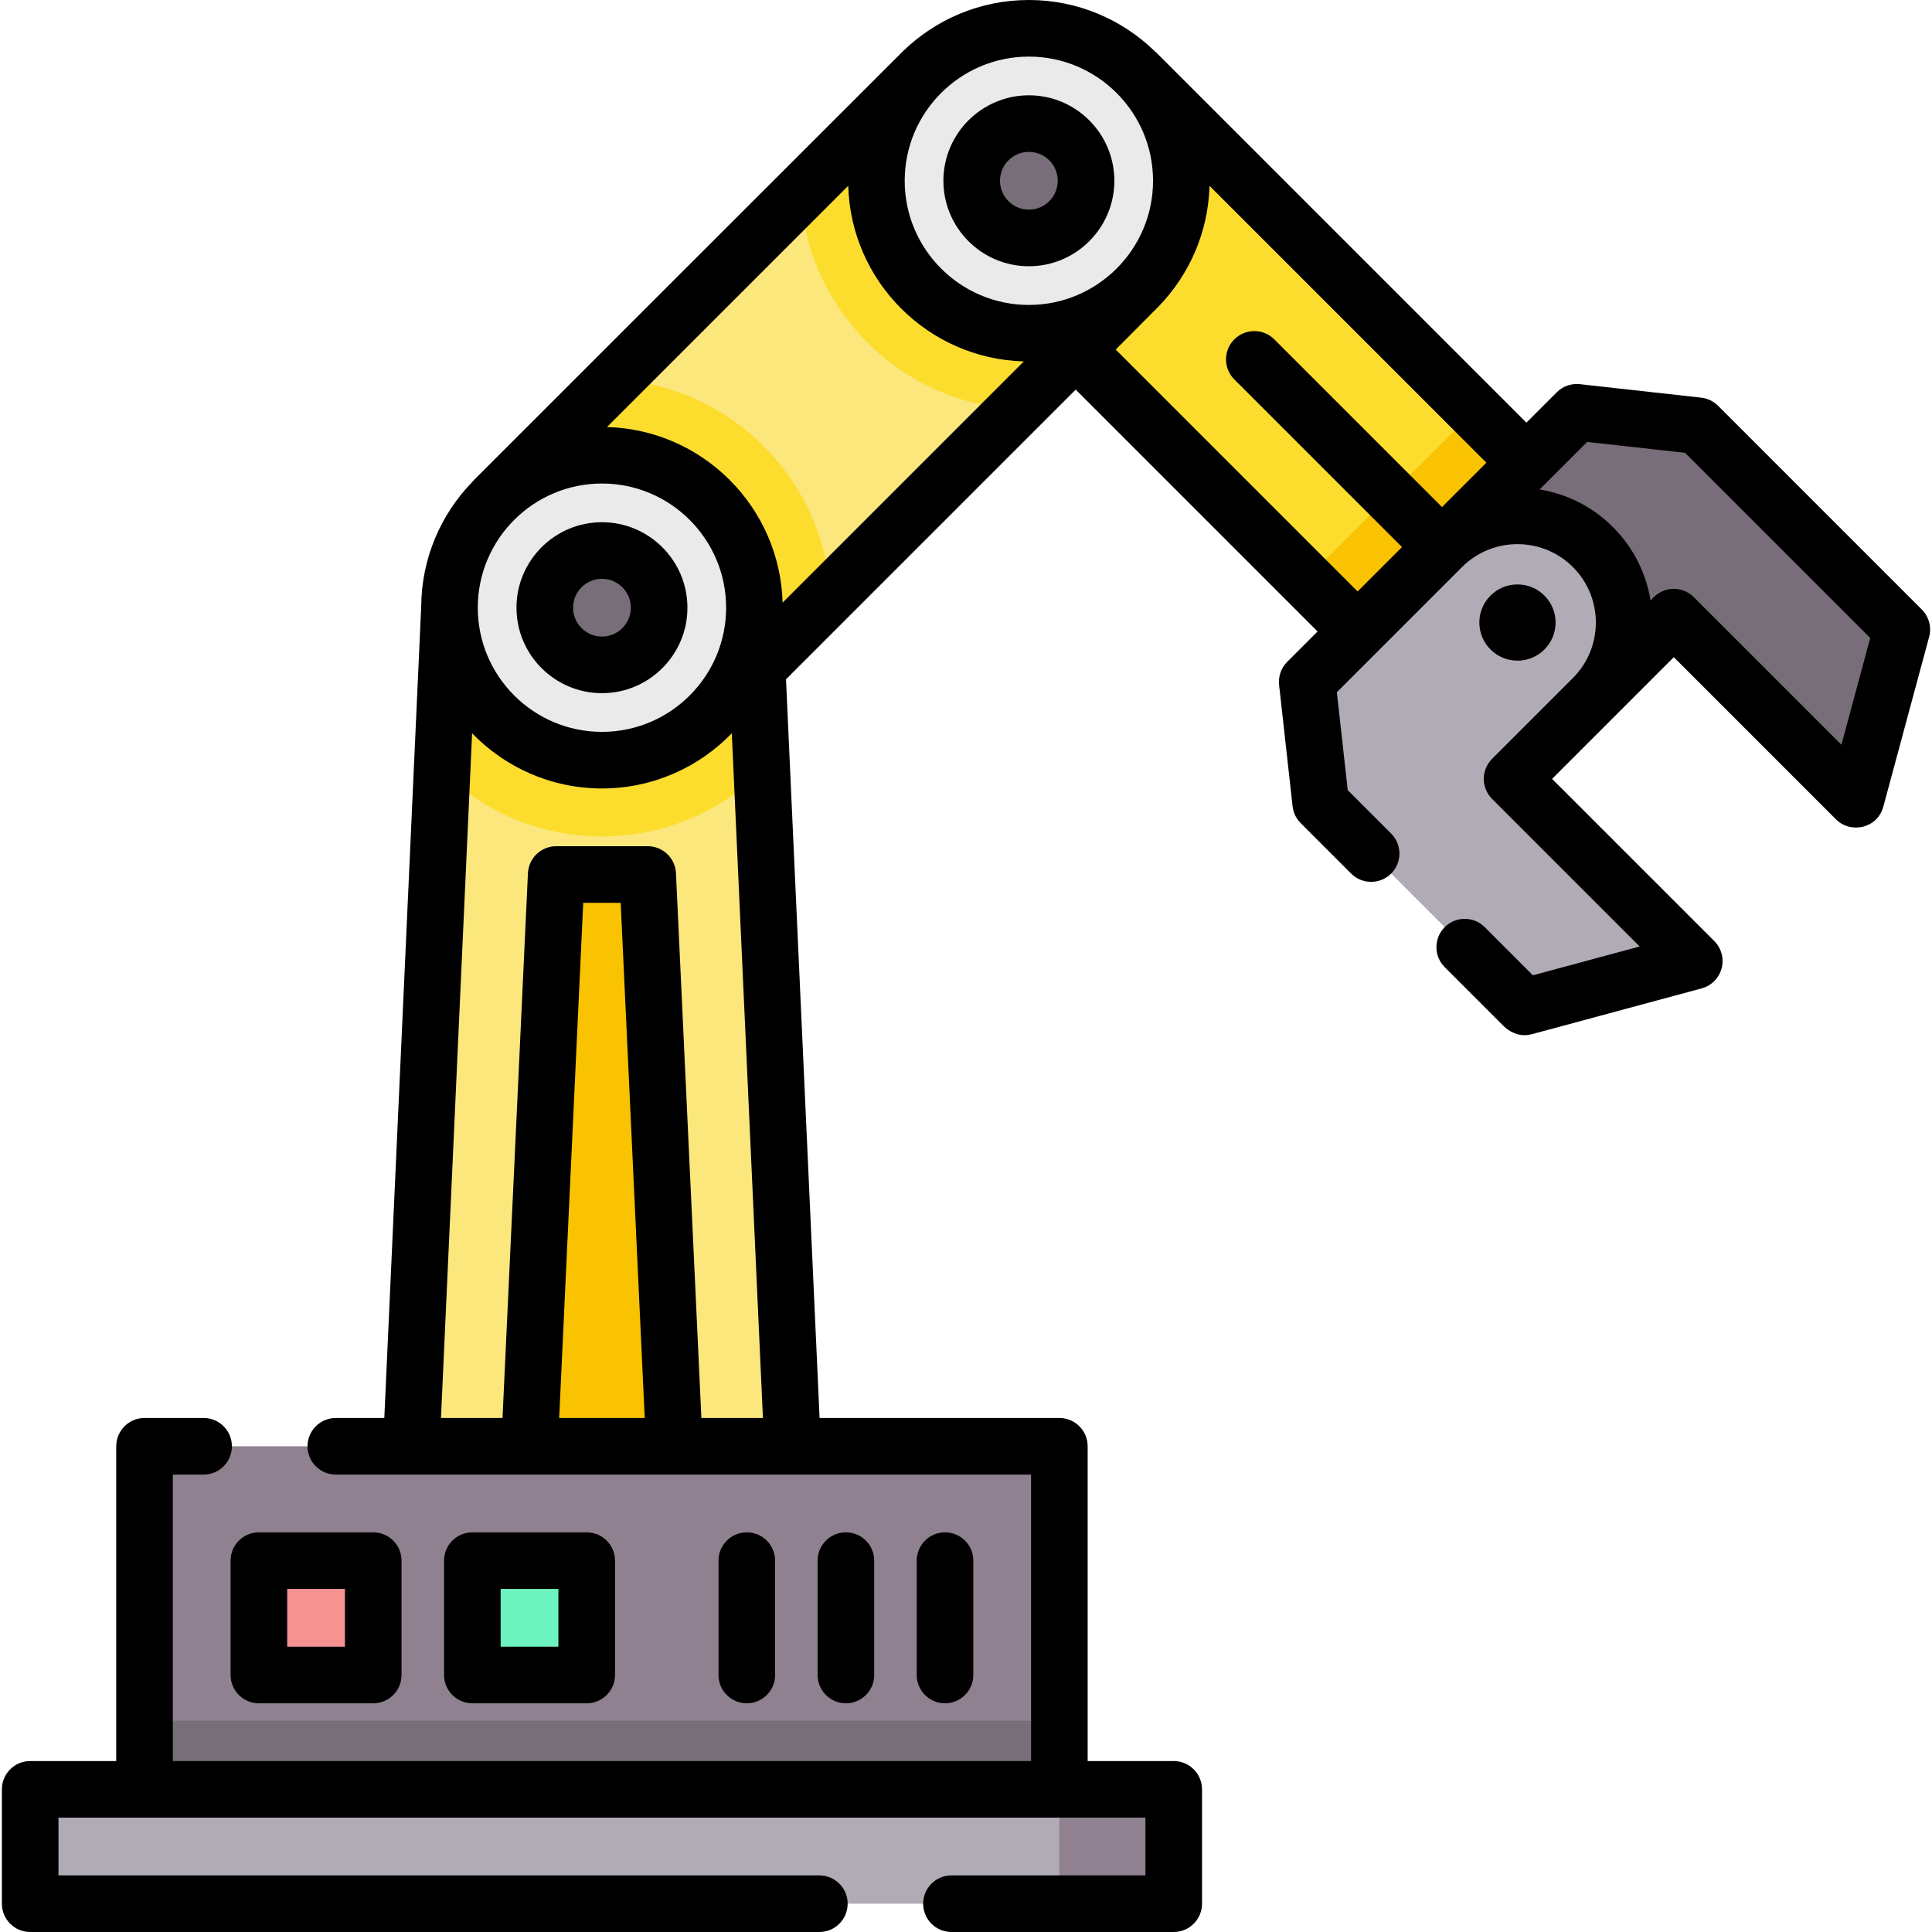 <svg id="Capa_1" enable-background="new 0 0 512 512" height="512" viewBox="0 0 512 512" width="512" xmlns="http://www.w3.org/2000/svg"><g><g><path d="m298.874 20.312h63.264v146.057h-63.264z" fill="#fcdd2e" transform="matrix(.707 -.707 .707 .707 30.801 261.042)"/></g><g><path d="m343.622 128.345h63.264v19.489h-63.264z" fill="#f9c301" transform="matrix(.707 -.707 .707 .707 12.266 305.791)"/></g><g><path d="m38.304 383.28h242.439v90.915h-242.439z" fill="#8f818f"/></g><g><path d="m210.032 383.28h-101.016l10.101-222.235h80.813z" fill="#fbe77b"/></g><g><path d="m117.15 204.324c10.937 10.71 25.894 17.33 42.374 17.33s31.437-6.62 42.374-17.33l-1.967-43.28h-80.813z" fill="#fcdd2e"/></g><g><g><path d="m140.331 383.28 7.071-151.524h24.244l7.071 151.524z" fill="#f9c301"/></g></g><g><path d="m136.092 64.069h160.002v80.813h-160.002z" fill="#fbe77b" transform="matrix(.707 -.707 .707 .707 -10.583 183.401)"/></g><g><path d="m244.09 19.335-31.94 31.939c1.693 30.744 26.4 55.451 57.143 57.143l31.94-31.94z" fill="#fcdd2e"/></g><g><path d="m188.096 189.616 31.94-31.94c-1.693-30.744-26.4-55.451-57.143-57.143l-31.94 31.94z" fill="#fcdd2e"/></g><g><path d="m38.304 456.012h242.439v18.183h-242.439z" fill="#786e79"/></g><g><path d="m68.609 413.585h30.305v30.305h-30.305z" fill="#f59393" transform="matrix(0 1 -1 0 512.5 344.976)"/></g><g><path d="m125.178 413.585h30.305v30.305h-30.305z" fill="#6df3bf" transform="matrix(0 1 -1 0 569.069 288.407)"/></g><g><path d="m8 474.195h303.049v30.305h-303.049z" fill="#b1abb5"/></g><g><path d="m280.743 474.195h30.305v30.305h-30.305z" fill="#8f818f"/></g><g><circle cx="159.524" cy="161.045" fill="#eaeaea" r="40.407"/></g><g><circle cx="159.524" cy="161.045" fill="#786e79" r="15.152"/></g><g><circle cx="272.662" cy="47.907" fill="#eaeaea" r="40.407"/></g><g><circle cx="272.662" cy="47.907" fill="#786e79" r="15.152"/></g><g><g><g><path d="m382.145 144.98 35.714-35.715 32.143 3.572 53.998 53.998-12.143 45-48.283-48.284-21.429 21.429z" fill="#786e79"/></g><g><path d="m382.145 144.98-35.715 35.715 3.571 32.143 53.998 53.998 45-12.143-48.284-48.284 21.429-21.429c11.046-11.046 11.046-28.955 0-40-11.045-11.046-28.954-11.046-39.999 0z" fill="#b1abb5"/></g></g></g><g><path d="m61.109 443.89c0 4.142 3.358 7.5 7.5 7.5h30.305c4.142 0 7.5-3.358 7.5-7.5v-30.305c0-4.142-3.358-7.5-7.5-7.5h-30.305c-4.142 0-7.5 3.358-7.5 7.5zm15-22.805h15.305v15.305h-15.305z"/><path d="m257.939 443.89v-30.305c0-4.142-3.358-7.5-7.5-7.5s-7.5 3.358-7.5 7.5v30.305c0 4.142 3.358 7.5 7.5 7.5s7.5-3.358 7.5-7.5z"/><path d="m155.484 451.39c4.142 0 7.5-3.358 7.5-7.5v-30.305c0-4.142-3.358-7.5-7.5-7.5h-30.305c-4.142 0-7.5 3.358-7.5 7.5v30.305c0 4.142 3.358 7.5 7.5 7.5zm-22.806-30.305h15.305v15.305h-15.305z"/><path d="m231.674 443.89v-30.305c0-4.142-3.358-7.5-7.5-7.5s-7.5 3.358-7.5 7.5v30.305c0 4.142 3.358 7.5 7.5 7.5s7.5-3.358 7.5-7.5z"/><path d="m205.41 443.89v-30.305c0-4.142-3.358-7.5-7.5-7.5s-7.5 3.358-7.5 7.5v30.305c0 4.142 3.358 7.5 7.5 7.5s7.5-3.358 7.5-7.5z"/><path d="m159.524 183.697c12.491 0 22.652-10.162 22.652-22.652s-10.162-22.653-22.652-22.653-22.652 10.162-22.652 22.653 10.161 22.652 22.652 22.652zm0-30.305c4.22 0 7.652 3.433 7.652 7.653s-3.433 7.652-7.652 7.652-7.652-3.433-7.652-7.652 3.432-7.653 7.652-7.653z"/><path d="m272.662 70.559c12.491 0 22.652-10.162 22.652-22.652s-10.162-22.653-22.652-22.653-22.652 10.162-22.652 22.653 10.161 22.652 22.652 22.652zm0-30.305c4.22 0 7.652 3.433 7.652 7.653s-3.433 7.652-7.652 7.652-7.652-3.433-7.652-7.652 3.432-7.653 7.652-7.653z"/><path d="m509.303 161.531-53.998-53.998c-1.204-1.204-2.782-1.963-4.475-2.151l-32.144-3.571c-2.263-.252-4.521.54-6.131 2.151l-8.044 8.044-97.974-97.974c-.187-.187-.381-.361-.582-.524-8.626-8.352-20.366-13.508-33.293-13.508-12.928 0-24.668 5.156-33.295 13.509-.2.163-113.718 113.661-113.718 113.661-.186.186-.36.38-.523.58-8.277 8.548-13.407 20.154-13.5 32.943 0 .004-.001.008-.001.012l-9.776 215.076h-12.853c-4.142 0-7.5 3.358-7.5 7.5s3.358 7.5 7.5 7.5h184.247v75.915h-227.439v-75.916h8.156c4.142 0 7.5-3.358 7.5-7.5s-3.358-7.5-7.5-7.5h-15.656c-4.142 0-7.5 3.358-7.5 7.5v83.415h-22.804c-4.142 0-7.5 3.358-7.5 7.5v30.305c0 4.142 3.358 7.5 7.5 7.5h209.14c4.142 0 7.5-3.358 7.5-7.5s-3.358-7.5-7.5-7.5h-201.64v-15.305h288.049v15.305h-51.4c-4.142 0-7.5 3.358-7.5 7.5s3.358 7.5 7.5 7.5h58.9c4.142 0 7.5-3.358 7.5-7.5v-30.305c0-4.142-3.358-7.5-7.5-7.5h-22.805v-83.415c0-4.142-3.358-7.5-7.5-7.5h-63.544l-8.9-195.762 76.771-76.771 64.1 64.1-8.044 8.044c-1.611 1.611-2.402 3.867-2.151 6.131l3.572 32.143c.188 1.693.947 3.271 2.151 4.475l13.364 13.365c2.928 2.93 7.677 2.929 10.606 0s2.929-7.677 0-10.606l-11.504-11.504-2.883-25.946 33.166-33.166c8.103-8.104 21.289-8.104 29.394 0 8.104 8.104 8.104 21.29 0 29.394l-21.429 21.429c-1.407 1.406-2.197 3.314-2.197 5.303s.79 3.897 2.197 5.303l39.117 39.117-28.295 7.635-12.762-12.762c-2.929-2.929-7.678-2.929-10.606 0-2.929 2.929-2.929 7.678 0 10.606l15.83 15.83c2.246 1.967 4.665 2.613 7.257 1.938l45-12.143c2.584-.698 4.602-2.72 5.292-5.307.69-2.586-.05-5.345-1.943-7.238l-42.98-42.98 32.251-32.251 42.98 42.98c3.872 3.873 10.98 2.446 12.544-3.349l12.143-45c.7-2.591-.04-5.359-1.938-7.257zm-348.443-48.359 63.93-63.93c.7 25.354 21.183 45.837 46.537 46.537l-63.93 63.93c-.7-25.354-21.183-45.837-46.537-46.537zm-1.336 14.966c18.145 0 32.906 14.762 32.906 32.907s-14.762 32.906-32.906 32.906c-18.145 0-32.907-14.762-32.907-32.906 0-18.145 14.762-32.907 32.907-32.907zm146.044-80.231c0 18.145-14.762 32.906-32.906 32.906-18.145 0-32.907-14.762-32.907-32.906 0-18.145 14.762-32.907 32.907-32.907s32.906 14.762 32.906 32.907zm-157.379 327.873 6.371-136.524h9.928l6.371 136.524zm37.686 0-6.737-144.374c-.187-4.002-3.485-7.15-7.492-7.15h-24.244c-4.006 0-7.305 3.148-7.492 7.15l-6.738 144.374h-16.308l8.248-181.456c8.716 9.009 20.917 14.627 34.412 14.627s25.696-5.618 34.411-14.627l8.248 181.456zm109.803-283.139s9.879-9.937 11.383-11.441c8.063-8.328 13.131-19.559 13.473-31.957l73.371 73.371-11.76 11.76-44.436-44.436c-2.929-2.929-7.678-2.929-10.606 0-2.929 2.929-2.929 7.678 0 10.606l44.436 44.436-11.761 11.761zm192.316 104.724-39.117-39.117c-2.929-2.929-7.678-2.929-10.606 0l-.851.851c-1.176-7.116-4.494-13.945-9.971-19.423-5.478-5.478-12.306-8.795-19.423-9.971l12.588-12.588 25.946 2.883 49.069 49.07z"/><circle cx="402.145" cy="164.98" r="10.102"/></g></g></svg>